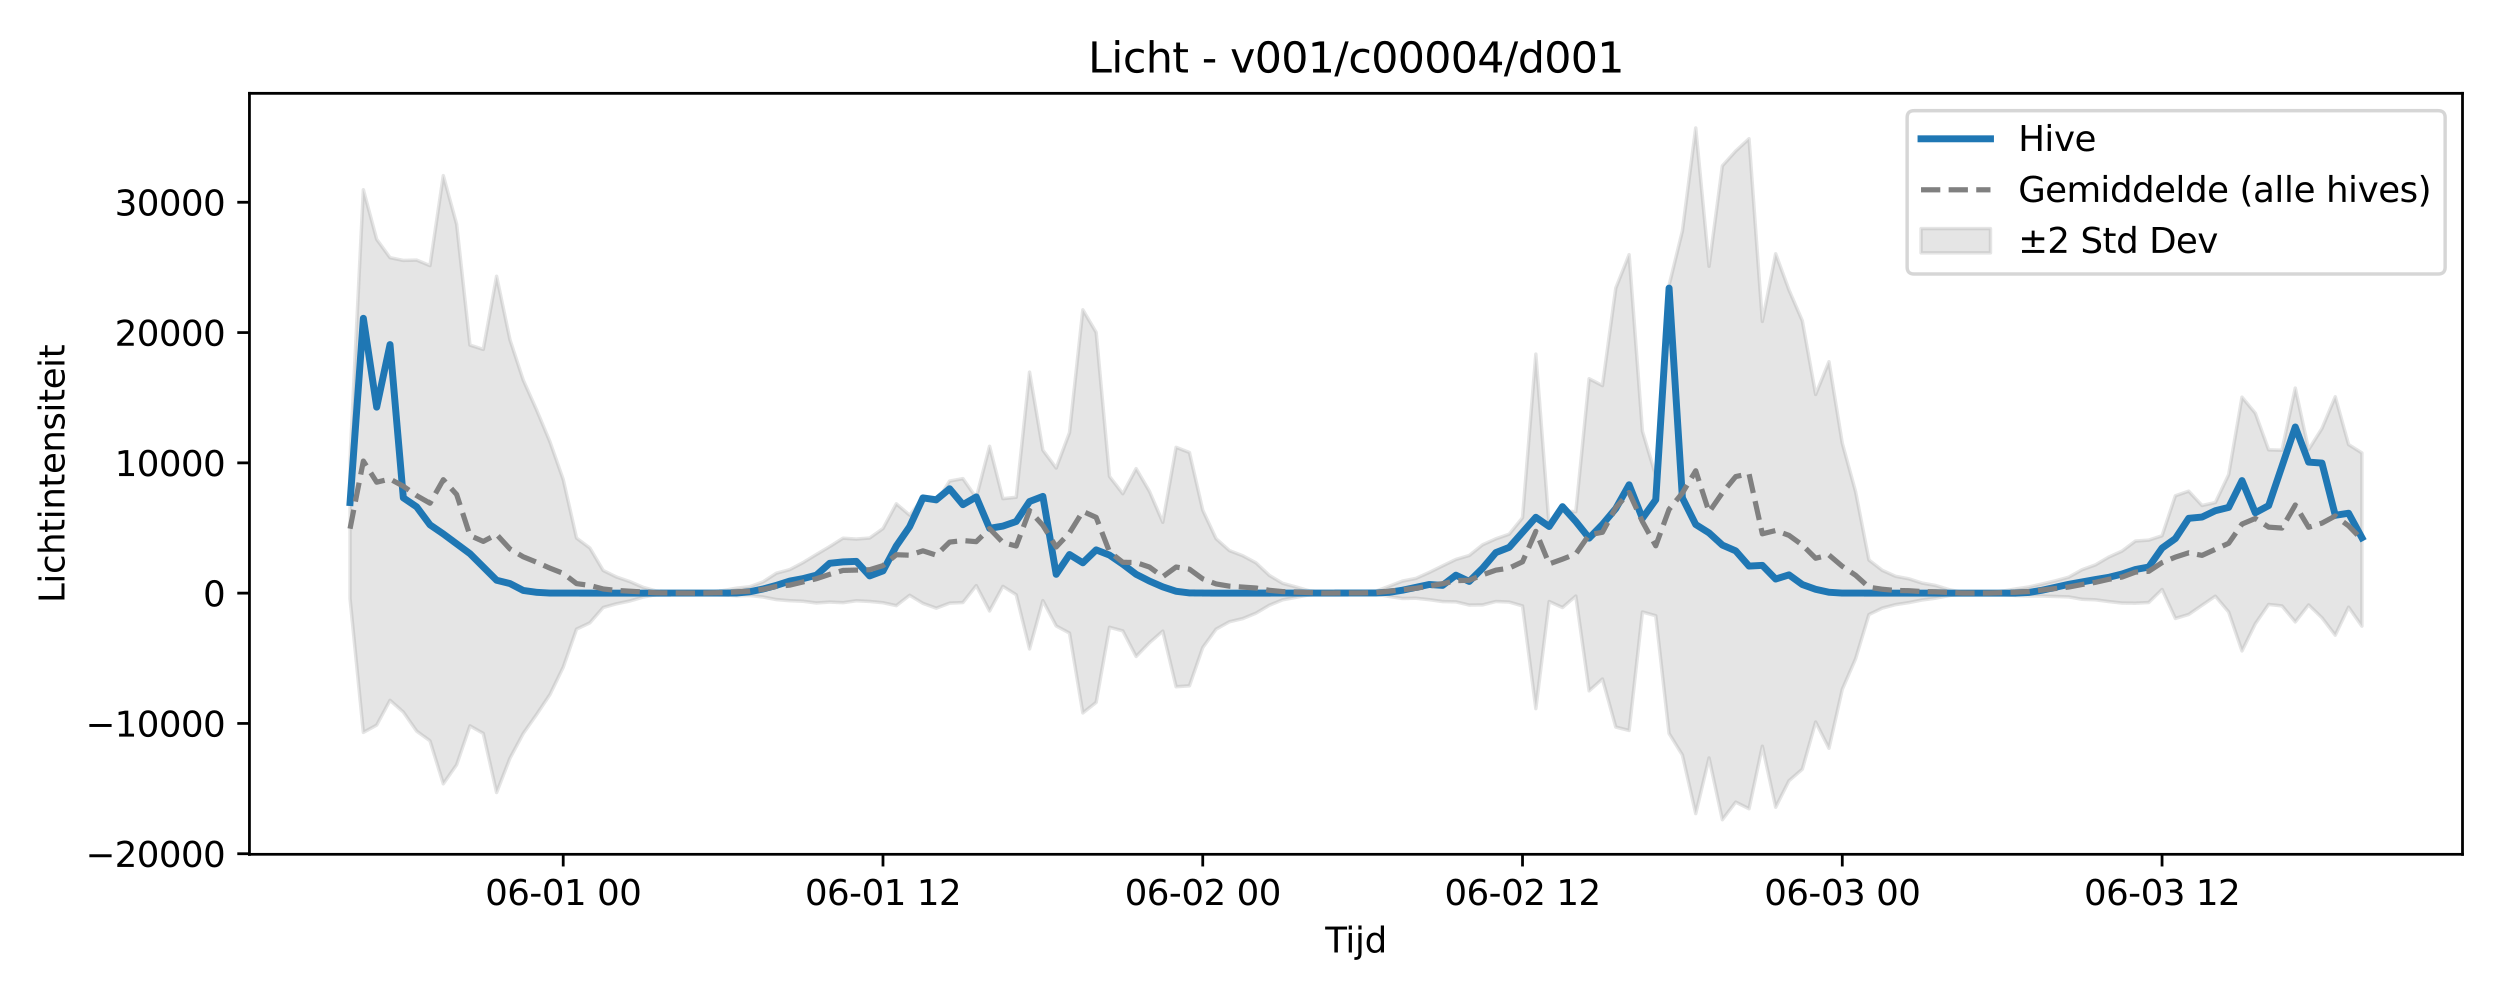 <?xml version="1.0" encoding="utf-8" standalone="no"?>
<!DOCTYPE svg PUBLIC "-//W3C//DTD SVG 1.1//EN"
  "http://www.w3.org/Graphics/SVG/1.1/DTD/svg11.dtd">
<svg xmlns:xlink="http://www.w3.org/1999/xlink" width="720pt" height="288pt" viewBox="0 0 720 288" xmlns="http://www.w3.org/2000/svg" version="1.1">
 <defs>
  <style type="text/css">*{stroke-linejoin: round; stroke-linecap: butt}</style>
 </defs>
 <g id="figure_1">
  <g id="patch_1">
   <path d="M 0 288 
L 720 288 
L 720 0 
L 0 0 
z
" style="fill: #ffffff"/>
  </g>
  <g id="axes_1">
   <g id="patch_2">
    <path d="M 71.84 246.04 
L 709.2 246.04 
L 709.2 26.88 
L 71.84 26.88 
z
" style="fill: #ffffff"/>
   </g>
   <g id="FillBetweenPolyCollection_1">
    <defs>
     <path id="mfb9d4ad502" d="M 100.811 -155.858 
L 100.811 -115.616 
L 104.648 -77.064 
L 108.485 -79.173 
L 112.323 -86.309 
L 116.16 -82.925 
L 119.997 -77.426 
L 123.834 -74.645 
L 127.671 -62.268 
L 131.509 -67.745 
L 135.346 -78.948 
L 139.183 -76.773 
L 143.02 -59.75 
L 146.857 -69.609 
L 150.695 -76.759 
L 154.532 -82.215 
L 158.369 -87.951 
L 162.206 -95.834 
L 166.043 -106.807 
L 169.881 -108.622 
L 173.718 -113.041 
L 177.555 -114.106 
L 181.392 -114.904 
L 185.229 -116.034 
L 189.067 -116.761 
L 192.904 -117.039 
L 196.741 -117.165 
L 200.578 -117.161 
L 204.415 -117.038 
L 208.253 -116.716 
L 212.09 -116.411 
L 215.927 -116.476 
L 219.764 -116.068 
L 223.602 -115.317 
L 227.439 -115 
L 231.276 -114.838 
L 235.113 -114.338 
L 238.95 -114.604 
L 242.788 -114.428 
L 246.625 -114.98 
L 250.462 -114.783 
L 254.299 -114.416 
L 258.136 -113.574 
L 261.974 -116.566 
L 265.811 -114.227 
L 269.648 -112.846 
L 273.485 -114.295 
L 277.322 -114.468 
L 281.16 -119.355 
L 284.997 -112.042 
L 288.834 -119.131 
L 292.671 -116.706 
L 296.508 -101.097 
L 300.346 -115.022 
L 304.183 -107.732 
L 308.02 -105.656 
L 311.857 -82.675 
L 315.694 -85.717 
L 319.532 -107.345 
L 323.369 -106.304 
L 327.206 -98.937 
L 331.043 -102.887 
L 334.881 -106.236 
L 338.718 -90.218 
L 342.555 -90.483 
L 346.392 -101.502 
L 350.229 -106.797 
L 354.067 -108.932 
L 357.904 -109.838 
L 361.741 -111.414 
L 365.578 -113.691 
L 369.415 -115.256 
L 373.253 -115.963 
L 377.09 -116.721 
L 380.927 -117.114 
L 384.764 -117.173 
L 388.601 -117.147 
L 392.439 -116.974 
L 396.276 -116.913 
L 400.113 -116.209 
L 403.95 -115.632 
L 407.787 -115.706 
L 411.625 -115.296 
L 415.462 -114.743 
L 419.299 -114.662 
L 423.136 -113.744 
L 426.973 -113.79 
L 430.811 -114.767 
L 434.648 -114.609 
L 438.485 -113.494 
L 442.322 -83.909 
L 446.159 -114.769 
L 449.997 -113.027 
L 453.834 -116.335 
L 457.671 -89.032 
L 461.508 -92.454 
L 465.346 -78.601 
L 469.183 -77.619 
L 473.02 -111.748 
L 476.857 -110.667 
L 480.694 -76.762 
L 484.532 -70.55 
L 488.369 -53.676 
L 492.206 -69.714 
L 496.043 -51.922 
L 499.88 -56.99 
L 503.718 -55.078 
L 507.555 -73.093 
L 511.392 -55.512 
L 515.229 -63.145 
L 519.066 -66.466 
L 522.904 -80.051 
L 526.741 -72.497 
L 530.578 -89.466 
L 534.415 -98.288 
L 538.252 -111.013 
L 542.09 -112.862 
L 545.927 -113.867 
L 549.764 -114.45 
L 553.601 -115.207 
L 557.438 -115.715 
L 561.276 -116.474 
L 565.113 -117.042 
L 568.95 -117.163 
L 572.787 -117.105 
L 576.625 -116.818 
L 580.462 -116.49 
L 584.299 -116.327 
L 588.136 -116.335 
L 591.973 -116.211 
L 595.811 -116.088 
L 599.648 -115.4 
L 603.485 -115.257 
L 607.322 -114.748 
L 611.159 -114.319 
L 614.997 -114.281 
L 618.834 -114.474 
L 622.671 -118.237 
L 626.508 -109.886 
L 630.345 -111.037 
L 634.183 -113.679 
L 638.02 -116.298 
L 641.857 -111.75 
L 645.694 -100.527 
L 649.531 -108.36 
L 653.369 -113.921 
L 657.206 -113.504 
L 661.043 -108.886 
L 664.88 -113.78 
L 668.717 -110.085 
L 672.555 -105.069 
L 676.392 -113.131 
L 680.229 -107.671 
L 680.229 -157.552 
L 680.229 -157.552 
L 676.392 -159.973 
L 672.555 -173.734 
L 668.717 -164.59 
L 664.88 -158.505 
L 661.043 -176.241 
L 657.206 -158.339 
L 653.369 -158.448 
L 649.531 -169.01 
L 645.694 -173.617 
L 641.857 -151.319 
L 638.02 -143.264 
L 634.183 -142.425 
L 630.345 -146.547 
L 626.508 -145.221 
L 622.671 -133.698 
L 618.834 -132.447 
L 614.997 -132.18 
L 611.159 -129.299 
L 607.322 -127.566 
L 603.485 -125.317 
L 599.648 -123.938 
L 595.811 -121.782 
L 591.973 -120.725 
L 588.136 -119.825 
L 584.299 -118.956 
L 580.462 -118.391 
L 576.625 -117.731 
L 572.787 -117.281 
L 568.95 -117.197 
L 565.113 -117.373 
L 561.276 -118.205 
L 557.438 -119.386 
L 553.601 -120.063 
L 549.764 -121.301 
L 545.927 -122.028 
L 542.09 -123.747 
L 538.252 -126.723 
L 534.415 -146.358 
L 530.578 -160.338 
L 526.741 -183.832 
L 522.904 -174.4 
L 519.066 -195.613 
L 515.229 -204.48 
L 511.392 -214.916 
L 507.555 -195.42 
L 503.718 -248.044 
L 499.88 -244.509 
L 496.043 -240.238 
L 492.206 -211.309 
L 488.369 -251.158 
L 484.532 -221.505 
L 480.694 -205.843 
L 476.857 -150.961 
L 473.02 -163.799 
L 469.183 -214.655 
L 465.346 -205.022 
L 461.508 -176.954 
L 457.671 -178.935 
L 453.834 -140.609 
L 449.997 -140.908 
L 446.159 -136.405 
L 442.322 -186.025 
L 438.485 -138.908 
L 434.648 -134.164 
L 430.811 -132.825 
L 426.973 -131.094 
L 423.136 -128.018 
L 419.299 -126.888 
L 415.462 -125.036 
L 411.625 -123.146 
L 407.787 -121.424 
L 403.95 -120.665 
L 400.113 -119.182 
L 396.276 -117.756 
L 392.439 -117.513 
L 388.601 -117.219 
L 384.764 -117.181 
L 380.927 -117.267 
L 377.09 -117.843 
L 373.253 -118.955 
L 369.415 -119.991 
L 365.578 -122.285 
L 361.741 -125.894 
L 357.904 -127.955 
L 354.067 -129.436 
L 350.229 -132.858 
L 346.392 -141.063 
L 342.555 -157.684 
L 338.718 -159.173 
L 334.881 -137.577 
L 331.043 -146.487 
L 327.206 -153.04 
L 323.369 -145.812 
L 319.532 -150.787 
L 315.694 -192.274 
L 311.857 -198.785 
L 308.02 -163.417 
L 304.183 -153.207 
L 300.346 -158.351 
L 296.508 -180.84 
L 292.671 -144.785 
L 288.834 -144.386 
L 284.997 -159.477 
L 281.16 -144.65 
L 277.322 -150.162 
L 273.485 -149.453 
L 269.648 -143.379 
L 265.811 -144.494 
L 261.974 -139.647 
L 258.136 -142.907 
L 254.299 -135.78 
L 250.462 -133.05 
L 246.625 -132.753 
L 242.788 -133.004 
L 238.95 -130.592 
L 235.113 -128.315 
L 231.276 -125.974 
L 227.439 -123.953 
L 223.602 -122.923 
L 219.764 -120.432 
L 215.927 -119.028 
L 212.09 -118.608 
L 208.253 -117.923 
L 204.415 -117.384 
L 200.578 -117.199 
L 196.741 -117.192 
L 192.904 -117.378 
L 189.067 -117.784 
L 185.229 -118.85 
L 181.392 -120.507 
L 177.555 -121.821 
L 173.718 -123.703 
L 169.881 -130.173 
L 166.043 -133.037 
L 162.206 -149.907 
L 158.369 -160.801 
L 154.532 -169.949 
L 150.695 -178.529 
L 146.857 -190.202 
L 143.02 -208.441 
L 139.183 -187.37 
L 135.346 -188.616 
L 131.509 -223.428 
L 127.671 -237.424 
L 123.834 -211.504 
L 119.997 -213.095 
L 116.16 -212.998 
L 112.323 -213.793 
L 108.485 -219.081 
L 104.648 -233.361 
L 100.811 -155.858 
z
" style="stroke: #808080; stroke-opacity: 0.2"/>
    </defs>
    <g clip-path="url(#pdd3efab713)">
     <use xlink:href="#mfb9d4ad502" x="0" y="288" style="fill: #808080; fill-opacity: 0.2; stroke: #808080; stroke-opacity: 0.2"/>
    </g>
   </g>
   <g id="matplotlib.axis_1">
    <g id="xtick_1">
     <g id="line2d_1">
      <defs>
       <path id="mae7960f64a" d="M 0 0 
L 0 3.5 
" style="stroke: #000000; stroke-width: 0.8"/>
      </defs>
      <g>
       <use xlink:href="#mae7960f64a" x="162.206" y="246.04" style="stroke: #000000; stroke-width: 0.8"/>
      </g>
     </g>
     <g id="text_1">
      <!-- 06-01 00 -->
      <g transform="translate(139.726 260.638) scale(0.1 -0.1)">
       <defs>
        <path id="DejaVuSans-30" d="M 2034 4250 
Q 1547 4250 1301 3770 
Q 1056 3291 1056 2328 
Q 1056 1369 1301 889 
Q 1547 409 2034 409 
Q 2525 409 2770 889 
Q 3016 1369 3016 2328 
Q 3016 3291 2770 3770 
Q 2525 4250 2034 4250 
z
M 2034 4750 
Q 2819 4750 3233 4129 
Q 3647 3509 3647 2328 
Q 3647 1150 3233 529 
Q 2819 -91 2034 -91 
Q 1250 -91 836 529 
Q 422 1150 422 2328 
Q 422 3509 836 4129 
Q 1250 4750 2034 4750 
z
" transform="scale(0.016)"/>
        <path id="DejaVuSans-36" d="M 2113 2584 
Q 1688 2584 1439 2293 
Q 1191 2003 1191 1497 
Q 1191 994 1439 701 
Q 1688 409 2113 409 
Q 2538 409 2786 701 
Q 3034 994 3034 1497 
Q 3034 2003 2786 2293 
Q 2538 2584 2113 2584 
z
M 3366 4563 
L 3366 3988 
Q 3128 4100 2886 4159 
Q 2644 4219 2406 4219 
Q 1781 4219 1451 3797 
Q 1122 3375 1075 2522 
Q 1259 2794 1537 2939 
Q 1816 3084 2150 3084 
Q 2853 3084 3261 2657 
Q 3669 2231 3669 1497 
Q 3669 778 3244 343 
Q 2819 -91 2113 -91 
Q 1303 -91 875 529 
Q 447 1150 447 2328 
Q 447 3434 972 4092 
Q 1497 4750 2381 4750 
Q 2619 4750 2861 4703 
Q 3103 4656 3366 4563 
z
" transform="scale(0.016)"/>
        <path id="DejaVuSans-2d" d="M 313 2009 
L 1997 2009 
L 1997 1497 
L 313 1497 
L 313 2009 
z
" transform="scale(0.016)"/>
        <path id="DejaVuSans-31" d="M 794 531 
L 1825 531 
L 1825 4091 
L 703 3866 
L 703 4441 
L 1819 4666 
L 2450 4666 
L 2450 531 
L 3481 531 
L 3481 0 
L 794 0 
L 794 531 
z
" transform="scale(0.016)"/>
        <path id="DejaVuSans-20" transform="scale(0.016)"/>
       </defs>
       <use xlink:href="#DejaVuSans-30"/>
       <use xlink:href="#DejaVuSans-36" transform="translate(63.623 0)"/>
       <use xlink:href="#DejaVuSans-2d" transform="translate(127.246 0)"/>
       <use xlink:href="#DejaVuSans-30" transform="translate(163.33 0)"/>
       <use xlink:href="#DejaVuSans-31" transform="translate(226.953 0)"/>
       <use xlink:href="#DejaVuSans-20" transform="translate(290.576 0)"/>
       <use xlink:href="#DejaVuSans-30" transform="translate(322.363 0)"/>
       <use xlink:href="#DejaVuSans-30" transform="translate(385.986 0)"/>
      </g>
     </g>
    </g>
    <g id="xtick_2">
     <g id="line2d_2">
      <g>
       <use xlink:href="#mae7960f64a" x="254.299" y="246.04" style="stroke: #000000; stroke-width: 0.8"/>
      </g>
     </g>
     <g id="text_2">
      <!-- 06-01 12 -->
      <g transform="translate(231.819 260.638) scale(0.1 -0.1)">
       <defs>
        <path id="DejaVuSans-32" d="M 1228 531 
L 3431 531 
L 3431 0 
L 469 0 
L 469 531 
Q 828 903 1448 1529 
Q 2069 2156 2228 2338 
Q 2531 2678 2651 2914 
Q 2772 3150 2772 3378 
Q 2772 3750 2511 3984 
Q 2250 4219 1831 4219 
Q 1534 4219 1204 4116 
Q 875 4013 500 3803 
L 500 4441 
Q 881 4594 1212 4672 
Q 1544 4750 1819 4750 
Q 2544 4750 2975 4387 
Q 3406 4025 3406 3419 
Q 3406 3131 3298 2873 
Q 3191 2616 2906 2266 
Q 2828 2175 2409 1742 
Q 1991 1309 1228 531 
z
" transform="scale(0.016)"/>
       </defs>
       <use xlink:href="#DejaVuSans-30"/>
       <use xlink:href="#DejaVuSans-36" transform="translate(63.623 0)"/>
       <use xlink:href="#DejaVuSans-2d" transform="translate(127.246 0)"/>
       <use xlink:href="#DejaVuSans-30" transform="translate(163.33 0)"/>
       <use xlink:href="#DejaVuSans-31" transform="translate(226.953 0)"/>
       <use xlink:href="#DejaVuSans-20" transform="translate(290.576 0)"/>
       <use xlink:href="#DejaVuSans-31" transform="translate(322.363 0)"/>
       <use xlink:href="#DejaVuSans-32" transform="translate(385.986 0)"/>
      </g>
     </g>
    </g>
    <g id="xtick_3">
     <g id="line2d_3">
      <g>
       <use xlink:href="#mae7960f64a" x="346.392" y="246.04" style="stroke: #000000; stroke-width: 0.8"/>
      </g>
     </g>
     <g id="text_3">
      <!-- 06-02 00 -->
      <g transform="translate(323.912 260.638) scale(0.1 -0.1)">
       <use xlink:href="#DejaVuSans-30"/>
       <use xlink:href="#DejaVuSans-36" transform="translate(63.623 0)"/>
       <use xlink:href="#DejaVuSans-2d" transform="translate(127.246 0)"/>
       <use xlink:href="#DejaVuSans-30" transform="translate(163.33 0)"/>
       <use xlink:href="#DejaVuSans-32" transform="translate(226.953 0)"/>
       <use xlink:href="#DejaVuSans-20" transform="translate(290.576 0)"/>
       <use xlink:href="#DejaVuSans-30" transform="translate(322.363 0)"/>
       <use xlink:href="#DejaVuSans-30" transform="translate(385.986 0)"/>
      </g>
     </g>
    </g>
    <g id="xtick_4">
     <g id="line2d_4">
      <g>
       <use xlink:href="#mae7960f64a" x="438.485" y="246.04" style="stroke: #000000; stroke-width: 0.8"/>
      </g>
     </g>
     <g id="text_4">
      <!-- 06-02 12 -->
      <g transform="translate(416.005 260.638) scale(0.1 -0.1)">
       <use xlink:href="#DejaVuSans-30"/>
       <use xlink:href="#DejaVuSans-36" transform="translate(63.623 0)"/>
       <use xlink:href="#DejaVuSans-2d" transform="translate(127.246 0)"/>
       <use xlink:href="#DejaVuSans-30" transform="translate(163.33 0)"/>
       <use xlink:href="#DejaVuSans-32" transform="translate(226.953 0)"/>
       <use xlink:href="#DejaVuSans-20" transform="translate(290.576 0)"/>
       <use xlink:href="#DejaVuSans-31" transform="translate(322.363 0)"/>
       <use xlink:href="#DejaVuSans-32" transform="translate(385.986 0)"/>
      </g>
     </g>
    </g>
    <g id="xtick_5">
     <g id="line2d_5">
      <g>
       <use xlink:href="#mae7960f64a" x="530.578" y="246.04" style="stroke: #000000; stroke-width: 0.8"/>
      </g>
     </g>
     <g id="text_5">
      <!-- 06-03 00 -->
      <g transform="translate(508.098 260.638) scale(0.1 -0.1)">
       <defs>
        <path id="DejaVuSans-33" d="M 2597 2516 
Q 3050 2419 3304 2112 
Q 3559 1806 3559 1356 
Q 3559 666 3084 287 
Q 2609 -91 1734 -91 
Q 1441 -91 1130 -33 
Q 819 25 488 141 
L 488 750 
Q 750 597 1062 519 
Q 1375 441 1716 441 
Q 2309 441 2620 675 
Q 2931 909 2931 1356 
Q 2931 1769 2642 2001 
Q 2353 2234 1838 2234 
L 1294 2234 
L 1294 2753 
L 1863 2753 
Q 2328 2753 2575 2939 
Q 2822 3125 2822 3475 
Q 2822 3834 2567 4026 
Q 2313 4219 1838 4219 
Q 1578 4219 1281 4162 
Q 984 4106 628 3988 
L 628 4550 
Q 988 4650 1302 4700 
Q 1616 4750 1894 4750 
Q 2613 4750 3031 4423 
Q 3450 4097 3450 3541 
Q 3450 3153 3228 2886 
Q 3006 2619 2597 2516 
z
" transform="scale(0.016)"/>
       </defs>
       <use xlink:href="#DejaVuSans-30"/>
       <use xlink:href="#DejaVuSans-36" transform="translate(63.623 0)"/>
       <use xlink:href="#DejaVuSans-2d" transform="translate(127.246 0)"/>
       <use xlink:href="#DejaVuSans-30" transform="translate(163.33 0)"/>
       <use xlink:href="#DejaVuSans-33" transform="translate(226.953 0)"/>
       <use xlink:href="#DejaVuSans-20" transform="translate(290.576 0)"/>
       <use xlink:href="#DejaVuSans-30" transform="translate(322.363 0)"/>
       <use xlink:href="#DejaVuSans-30" transform="translate(385.986 0)"/>
      </g>
     </g>
    </g>
    <g id="xtick_6">
     <g id="line2d_6">
      <g>
       <use xlink:href="#mae7960f64a" x="622.671" y="246.04" style="stroke: #000000; stroke-width: 0.8"/>
      </g>
     </g>
     <g id="text_6">
      <!-- 06-03 12 -->
      <g transform="translate(600.191 260.638) scale(0.1 -0.1)">
       <use xlink:href="#DejaVuSans-30"/>
       <use xlink:href="#DejaVuSans-36" transform="translate(63.623 0)"/>
       <use xlink:href="#DejaVuSans-2d" transform="translate(127.246 0)"/>
       <use xlink:href="#DejaVuSans-30" transform="translate(163.33 0)"/>
       <use xlink:href="#DejaVuSans-33" transform="translate(226.953 0)"/>
       <use xlink:href="#DejaVuSans-20" transform="translate(290.576 0)"/>
       <use xlink:href="#DejaVuSans-31" transform="translate(322.363 0)"/>
       <use xlink:href="#DejaVuSans-32" transform="translate(385.986 0)"/>
      </g>
     </g>
    </g>
    <g id="text_7">
     <!-- Tijd -->
     <g transform="translate(381.67 274.317) scale(0.1 -0.1)">
      <defs>
       <path id="DejaVuSans-54" d="M -19 4666 
L 3928 4666 
L 3928 4134 
L 2272 4134 
L 2272 0 
L 1638 0 
L 1638 4134 
L -19 4134 
L -19 4666 
z
" transform="scale(0.016)"/>
       <path id="DejaVuSans-69" d="M 603 3500 
L 1178 3500 
L 1178 0 
L 603 0 
L 603 3500 
z
M 603 4863 
L 1178 4863 
L 1178 4134 
L 603 4134 
L 603 4863 
z
" transform="scale(0.016)"/>
       <path id="DejaVuSans-6a" d="M 603 3500 
L 1178 3500 
L 1178 -63 
Q 1178 -731 923 -1031 
Q 669 -1331 103 -1331 
L -116 -1331 
L -116 -844 
L 38 -844 
Q 366 -844 484 -692 
Q 603 -541 603 -63 
L 603 3500 
z
M 603 4863 
L 1178 4863 
L 1178 4134 
L 603 4134 
L 603 4863 
z
" transform="scale(0.016)"/>
       <path id="DejaVuSans-64" d="M 2906 2969 
L 2906 4863 
L 3481 4863 
L 3481 0 
L 2906 0 
L 2906 525 
Q 2725 213 2448 61 
Q 2172 -91 1784 -91 
Q 1150 -91 751 415 
Q 353 922 353 1747 
Q 353 2572 751 3078 
Q 1150 3584 1784 3584 
Q 2172 3584 2448 3432 
Q 2725 3281 2906 2969 
z
M 947 1747 
Q 947 1113 1208 752 
Q 1469 391 1925 391 
Q 2381 391 2643 752 
Q 2906 1113 2906 1747 
Q 2906 2381 2643 2742 
Q 2381 3103 1925 3103 
Q 1469 3103 1208 2742 
Q 947 2381 947 1747 
z
" transform="scale(0.016)"/>
      </defs>
      <use xlink:href="#DejaVuSans-54"/>
      <use xlink:href="#DejaVuSans-69" transform="translate(57.959 0)"/>
      <use xlink:href="#DejaVuSans-6a" transform="translate(85.742 0)"/>
      <use xlink:href="#DejaVuSans-64" transform="translate(113.525 0)"/>
     </g>
    </g>
   </g>
   <g id="matplotlib.axis_2">
    <g id="ytick_1">
     <g id="line2d_7">
      <defs>
       <path id="m38aaa57813" d="M 0 0 
L -3.5 0 
" style="stroke: #000000; stroke-width: 0.8"/>
      </defs>
      <g>
       <use xlink:href="#m38aaa57813" x="71.84" y="245.87" style="stroke: #000000; stroke-width: 0.8"/>
      </g>
     </g>
     <g id="text_8">
      <!-- −20000 -->
      <g transform="translate(24.648 249.669) scale(0.1 -0.1)">
       <defs>
        <path id="DejaVuSans-2212" d="M 678 2272 
L 4684 2272 
L 4684 1741 
L 678 1741 
L 678 2272 
z
" transform="scale(0.016)"/>
       </defs>
       <use xlink:href="#DejaVuSans-2212"/>
       <use xlink:href="#DejaVuSans-32" transform="translate(83.789 0)"/>
       <use xlink:href="#DejaVuSans-30" transform="translate(147.412 0)"/>
       <use xlink:href="#DejaVuSans-30" transform="translate(211.035 0)"/>
       <use xlink:href="#DejaVuSans-30" transform="translate(274.658 0)"/>
       <use xlink:href="#DejaVuSans-30" transform="translate(338.281 0)"/>
      </g>
     </g>
    </g>
    <g id="ytick_2">
     <g id="line2d_8">
      <g>
       <use xlink:href="#m38aaa57813" x="71.84" y="208.347" style="stroke: #000000; stroke-width: 0.8"/>
      </g>
     </g>
     <g id="text_9">
      <!-- −10000 -->
      <g transform="translate(24.648 212.146) scale(0.1 -0.1)">
       <use xlink:href="#DejaVuSans-2212"/>
       <use xlink:href="#DejaVuSans-31" transform="translate(83.789 0)"/>
       <use xlink:href="#DejaVuSans-30" transform="translate(147.412 0)"/>
       <use xlink:href="#DejaVuSans-30" transform="translate(211.035 0)"/>
       <use xlink:href="#DejaVuSans-30" transform="translate(274.658 0)"/>
       <use xlink:href="#DejaVuSans-30" transform="translate(338.281 0)"/>
      </g>
     </g>
    </g>
    <g id="ytick_3">
     <g id="line2d_9">
      <g>
       <use xlink:href="#m38aaa57813" x="71.84" y="170.824" style="stroke: #000000; stroke-width: 0.8"/>
      </g>
     </g>
     <g id="text_10">
      <!-- 0 -->
      <g transform="translate(58.477 174.623) scale(0.1 -0.1)">
       <use xlink:href="#DejaVuSans-30"/>
      </g>
     </g>
    </g>
    <g id="ytick_4">
     <g id="line2d_10">
      <g>
       <use xlink:href="#m38aaa57813" x="71.84" y="133.301" style="stroke: #000000; stroke-width: 0.8"/>
      </g>
     </g>
     <g id="text_11">
      <!-- 10000 -->
      <g transform="translate(33.028 137.1) scale(0.1 -0.1)">
       <use xlink:href="#DejaVuSans-31"/>
       <use xlink:href="#DejaVuSans-30" transform="translate(63.623 0)"/>
       <use xlink:href="#DejaVuSans-30" transform="translate(127.246 0)"/>
       <use xlink:href="#DejaVuSans-30" transform="translate(190.869 0)"/>
       <use xlink:href="#DejaVuSans-30" transform="translate(254.492 0)"/>
      </g>
     </g>
    </g>
    <g id="ytick_5">
     <g id="line2d_11">
      <g>
       <use xlink:href="#m38aaa57813" x="71.84" y="95.778" style="stroke: #000000; stroke-width: 0.8"/>
      </g>
     </g>
     <g id="text_12">
      <!-- 20000 -->
      <g transform="translate(33.028 99.577) scale(0.1 -0.1)">
       <use xlink:href="#DejaVuSans-32"/>
       <use xlink:href="#DejaVuSans-30" transform="translate(63.623 0)"/>
       <use xlink:href="#DejaVuSans-30" transform="translate(127.246 0)"/>
       <use xlink:href="#DejaVuSans-30" transform="translate(190.869 0)"/>
       <use xlink:href="#DejaVuSans-30" transform="translate(254.492 0)"/>
      </g>
     </g>
    </g>
    <g id="ytick_6">
     <g id="line2d_12">
      <g>
       <use xlink:href="#m38aaa57813" x="71.84" y="58.254" style="stroke: #000000; stroke-width: 0.8"/>
      </g>
     </g>
     <g id="text_13">
      <!-- 30000 -->
      <g transform="translate(33.028 62.054) scale(0.1 -0.1)">
       <use xlink:href="#DejaVuSans-33"/>
       <use xlink:href="#DejaVuSans-30" transform="translate(63.623 0)"/>
       <use xlink:href="#DejaVuSans-30" transform="translate(127.246 0)"/>
       <use xlink:href="#DejaVuSans-30" transform="translate(190.869 0)"/>
       <use xlink:href="#DejaVuSans-30" transform="translate(254.492 0)"/>
      </g>
     </g>
    </g>
    <g id="text_14">
     <!-- Lichtintensiteit -->
     <g transform="translate(18.568 173.656) rotate(-90) scale(0.1 -0.1)">
      <defs>
       <path id="DejaVuSans-4c" d="M 628 4666 
L 1259 4666 
L 1259 531 
L 3531 531 
L 3531 0 
L 628 0 
L 628 4666 
z
" transform="scale(0.016)"/>
       <path id="DejaVuSans-63" d="M 3122 3366 
L 3122 2828 
Q 2878 2963 2633 3030 
Q 2388 3097 2138 3097 
Q 1578 3097 1268 2742 
Q 959 2388 959 1747 
Q 959 1106 1268 751 
Q 1578 397 2138 397 
Q 2388 397 2633 464 
Q 2878 531 3122 666 
L 3122 134 
Q 2881 22 2623 -34 
Q 2366 -91 2075 -91 
Q 1284 -91 818 406 
Q 353 903 353 1747 
Q 353 2603 823 3093 
Q 1294 3584 2113 3584 
Q 2378 3584 2631 3529 
Q 2884 3475 3122 3366 
z
" transform="scale(0.016)"/>
       <path id="DejaVuSans-68" d="M 3513 2113 
L 3513 0 
L 2938 0 
L 2938 2094 
Q 2938 2591 2744 2837 
Q 2550 3084 2163 3084 
Q 1697 3084 1428 2787 
Q 1159 2491 1159 1978 
L 1159 0 
L 581 0 
L 581 4863 
L 1159 4863 
L 1159 2956 
Q 1366 3272 1645 3428 
Q 1925 3584 2291 3584 
Q 2894 3584 3203 3211 
Q 3513 2838 3513 2113 
z
" transform="scale(0.016)"/>
       <path id="DejaVuSans-74" d="M 1172 4494 
L 1172 3500 
L 2356 3500 
L 2356 3053 
L 1172 3053 
L 1172 1153 
Q 1172 725 1289 603 
Q 1406 481 1766 481 
L 2356 481 
L 2356 0 
L 1766 0 
Q 1100 0 847 248 
Q 594 497 594 1153 
L 594 3053 
L 172 3053 
L 172 3500 
L 594 3500 
L 594 4494 
L 1172 4494 
z
" transform="scale(0.016)"/>
       <path id="DejaVuSans-6e" d="M 3513 2113 
L 3513 0 
L 2938 0 
L 2938 2094 
Q 2938 2591 2744 2837 
Q 2550 3084 2163 3084 
Q 1697 3084 1428 2787 
Q 1159 2491 1159 1978 
L 1159 0 
L 581 0 
L 581 3500 
L 1159 3500 
L 1159 2956 
Q 1366 3272 1645 3428 
Q 1925 3584 2291 3584 
Q 2894 3584 3203 3211 
Q 3513 2838 3513 2113 
z
" transform="scale(0.016)"/>
       <path id="DejaVuSans-65" d="M 3597 1894 
L 3597 1613 
L 953 1613 
Q 991 1019 1311 708 
Q 1631 397 2203 397 
Q 2534 397 2845 478 
Q 3156 559 3463 722 
L 3463 178 
Q 3153 47 2828 -22 
Q 2503 -91 2169 -91 
Q 1331 -91 842 396 
Q 353 884 353 1716 
Q 353 2575 817 3079 
Q 1281 3584 2069 3584 
Q 2775 3584 3186 3129 
Q 3597 2675 3597 1894 
z
M 3022 2063 
Q 3016 2534 2758 2815 
Q 2500 3097 2075 3097 
Q 1594 3097 1305 2825 
Q 1016 2553 972 2059 
L 3022 2063 
z
" transform="scale(0.016)"/>
       <path id="DejaVuSans-73" d="M 2834 3397 
L 2834 2853 
Q 2591 2978 2328 3040 
Q 2066 3103 1784 3103 
Q 1356 3103 1142 2972 
Q 928 2841 928 2578 
Q 928 2378 1081 2264 
Q 1234 2150 1697 2047 
L 1894 2003 
Q 2506 1872 2764 1633 
Q 3022 1394 3022 966 
Q 3022 478 2636 193 
Q 2250 -91 1575 -91 
Q 1294 -91 989 -36 
Q 684 19 347 128 
L 347 722 
Q 666 556 975 473 
Q 1284 391 1588 391 
Q 1994 391 2212 530 
Q 2431 669 2431 922 
Q 2431 1156 2273 1281 
Q 2116 1406 1581 1522 
L 1381 1569 
Q 847 1681 609 1914 
Q 372 2147 372 2553 
Q 372 3047 722 3315 
Q 1072 3584 1716 3584 
Q 2034 3584 2315 3537 
Q 2597 3491 2834 3397 
z
" transform="scale(0.016)"/>
      </defs>
      <use xlink:href="#DejaVuSans-4c"/>
      <use xlink:href="#DejaVuSans-69" transform="translate(55.713 0)"/>
      <use xlink:href="#DejaVuSans-63" transform="translate(83.496 0)"/>
      <use xlink:href="#DejaVuSans-68" transform="translate(138.477 0)"/>
      <use xlink:href="#DejaVuSans-74" transform="translate(201.855 0)"/>
      <use xlink:href="#DejaVuSans-69" transform="translate(241.064 0)"/>
      <use xlink:href="#DejaVuSans-6e" transform="translate(268.848 0)"/>
      <use xlink:href="#DejaVuSans-74" transform="translate(332.227 0)"/>
      <use xlink:href="#DejaVuSans-65" transform="translate(371.436 0)"/>
      <use xlink:href="#DejaVuSans-6e" transform="translate(432.959 0)"/>
      <use xlink:href="#DejaVuSans-73" transform="translate(496.338 0)"/>
      <use xlink:href="#DejaVuSans-69" transform="translate(548.438 0)"/>
      <use xlink:href="#DejaVuSans-74" transform="translate(576.221 0)"/>
      <use xlink:href="#DejaVuSans-65" transform="translate(615.43 0)"/>
      <use xlink:href="#DejaVuSans-69" transform="translate(676.953 0)"/>
      <use xlink:href="#DejaVuSans-74" transform="translate(704.736 0)"/>
     </g>
    </g>
   </g>
   <g id="line2d_13">
    <path d="M 100.811 144.733 
L 104.648 91.676 
L 108.485 117.257 
L 112.323 99.245 
L 116.16 143.372 
L 119.997 145.977 
L 123.834 151.145 
L 127.671 153.771 
L 135.346 159.456 
L 143.02 167.112 
L 146.857 168.06 
L 150.695 170.053 
L 154.532 170.586 
L 158.369 170.803 
L 181.392 170.824 
L 212.09 170.79 
L 215.927 170.428 
L 219.764 169.625 
L 223.602 168.581 
L 227.439 167.353 
L 231.276 166.637 
L 235.113 165.648 
L 238.95 162.225 
L 242.788 161.828 
L 246.625 161.675 
L 250.462 165.861 
L 254.299 164.415 
L 258.136 157.236 
L 261.974 151.676 
L 265.811 143.395 
L 269.648 143.943 
L 273.485 140.765 
L 277.322 145.348 
L 281.16 143.117 
L 284.997 152.158 
L 288.834 151.518 
L 292.671 150.192 
L 296.508 144.436 
L 300.346 142.96 
L 304.183 165.402 
L 308.02 159.704 
L 311.857 162.09 
L 315.694 158.368 
L 319.532 159.865 
L 323.369 162.494 
L 327.206 165.398 
L 331.043 167.352 
L 334.881 169.022 
L 338.718 170.287 
L 342.555 170.763 
L 350.229 170.824 
L 396.276 170.785 
L 400.113 170.585 
L 403.95 169.974 
L 411.625 168.335 
L 415.462 168.588 
L 419.299 165.654 
L 423.136 167.449 
L 426.973 163.659 
L 430.811 159.144 
L 434.648 157.642 
L 442.322 148.979 
L 446.159 151.633 
L 449.997 145.918 
L 453.834 150.187 
L 457.671 154.981 
L 461.508 151.029 
L 465.346 146.465 
L 469.183 139.622 
L 473.02 149.276 
L 476.857 143.925 
L 480.694 82.983 
L 484.532 143.397 
L 488.369 151.058 
L 492.206 153.474 
L 496.043 156.984 
L 499.88 158.649 
L 503.718 163.033 
L 507.555 162.828 
L 511.392 166.764 
L 515.229 165.56 
L 519.066 168.345 
L 522.904 169.722 
L 526.741 170.569 
L 530.578 170.808 
L 561.276 170.824 
L 580.462 170.815 
L 584.299 170.63 
L 588.136 169.982 
L 595.811 168.285 
L 603.485 166.908 
L 607.322 166.272 
L 611.159 165.313 
L 614.997 164.021 
L 618.834 163.311 
L 622.671 157.846 
L 626.508 155.108 
L 630.345 149.273 
L 634.183 148.912 
L 638.02 147.082 
L 641.857 146.13 
L 645.694 138.413 
L 649.531 147.68 
L 653.369 145.615 
L 661.043 122.979 
L 664.88 133.092 
L 668.717 133.364 
L 672.555 148.404 
L 676.392 147.81 
L 680.229 154.863 
L 680.229 154.863 
" clip-path="url(#pdd3efab713)" style="fill: none; stroke: #1f77b4; stroke-width: 2; stroke-linecap: square"/>
   </g>
   <g id="line2d_14">
    <path d="M 100.811 152.263 
L 104.648 132.788 
L 108.485 138.873 
L 112.323 137.949 
L 116.16 140.038 
L 119.997 142.739 
L 123.834 144.926 
L 127.671 138.154 
L 131.509 142.414 
L 135.346 154.218 
L 139.183 155.929 
L 143.02 153.905 
L 146.857 158.095 
L 150.695 160.356 
L 154.532 161.918 
L 158.369 163.624 
L 162.206 165.129 
L 166.043 168.078 
L 169.881 168.603 
L 173.718 169.628 
L 177.555 170.036 
L 189.067 170.727 
L 200.578 170.82 
L 208.253 170.68 
L 215.927 170.248 
L 219.764 169.75 
L 223.602 168.88 
L 227.439 168.523 
L 235.113 166.673 
L 238.95 165.402 
L 242.788 164.284 
L 250.462 164.083 
L 254.299 162.902 
L 258.136 159.76 
L 261.974 159.894 
L 265.811 158.639 
L 269.648 159.887 
L 273.485 156.126 
L 277.322 155.685 
L 281.16 155.998 
L 284.997 152.24 
L 288.834 156.242 
L 292.671 157.254 
L 296.508 147.031 
L 300.346 151.313 
L 304.183 157.53 
L 308.02 153.463 
L 311.857 147.27 
L 315.694 149.005 
L 319.532 158.934 
L 323.369 161.942 
L 327.206 162.011 
L 331.043 163.313 
L 334.881 166.093 
L 338.718 163.304 
L 342.555 163.916 
L 346.392 166.717 
L 350.229 168.172 
L 354.067 168.816 
L 361.741 169.346 
L 365.578 170.012 
L 369.415 170.377 
L 380.927 170.809 
L 392.439 170.756 
L 396.276 170.666 
L 403.95 169.852 
L 407.787 169.435 
L 415.462 168.111 
L 419.299 167.225 
L 423.136 167.119 
L 426.973 165.558 
L 430.811 164.204 
L 434.648 163.613 
L 438.485 161.799 
L 442.322 153.033 
L 446.159 162.413 
L 449.997 161.032 
L 453.834 159.528 
L 457.671 154.016 
L 461.508 153.296 
L 465.346 146.188 
L 469.183 141.863 
L 473.02 150.226 
L 476.857 157.186 
L 480.694 146.697 
L 484.532 141.972 
L 488.369 135.583 
L 492.206 147.489 
L 496.043 141.92 
L 499.88 137.25 
L 503.718 136.439 
L 507.555 153.744 
L 511.392 152.786 
L 515.229 154.187 
L 519.066 156.961 
L 522.904 160.775 
L 526.741 159.836 
L 530.578 163.098 
L 534.415 165.677 
L 538.252 169.132 
L 542.09 169.696 
L 545.927 170.052 
L 549.764 170.125 
L 553.601 170.365 
L 557.438 170.449 
L 565.113 170.793 
L 572.787 170.807 
L 580.462 170.56 
L 584.299 170.359 
L 595.811 169.065 
L 599.648 168.331 
L 603.485 167.713 
L 607.322 166.843 
L 611.159 166.191 
L 614.997 164.769 
L 618.834 164.539 
L 622.671 162.032 
L 626.508 160.447 
L 630.345 159.208 
L 634.183 159.948 
L 641.857 156.466 
L 645.694 150.928 
L 649.531 149.315 
L 653.369 151.816 
L 657.206 152.078 
L 661.043 145.437 
L 664.88 151.857 
L 668.717 150.662 
L 672.555 148.599 
L 676.392 151.448 
L 680.229 155.389 
L 680.229 155.389 
" clip-path="url(#pdd3efab713)" style="fill: none; stroke-dasharray: 5.55,2.4; stroke-dashoffset: 0; stroke: #808080; stroke-width: 1.5"/>
   </g>
   <g id="patch_3">
    <path d="M 71.84 246.04 
L 71.84 26.88 
" style="fill: none; stroke: #000000; stroke-width: 0.8; stroke-linejoin: miter; stroke-linecap: square"/>
   </g>
   <g id="patch_4">
    <path d="M 709.2 246.04 
L 709.2 26.88 
" style="fill: none; stroke: #000000; stroke-width: 0.8; stroke-linejoin: miter; stroke-linecap: square"/>
   </g>
   <g id="patch_5">
    <path d="M 71.84 246.04 
L 709.2 246.04 
" style="fill: none; stroke: #000000; stroke-width: 0.8; stroke-linejoin: miter; stroke-linecap: square"/>
   </g>
   <g id="patch_6">
    <path d="M 71.84 26.88 
L 709.2 26.88 
" style="fill: none; stroke: #000000; stroke-width: 0.8; stroke-linejoin: miter; stroke-linecap: square"/>
   </g>
   <g id="text_15">
    <!-- Licht - v001/c00004/d001 -->
    <g transform="translate(313.383 20.88) scale(0.12 -0.12)">
     <defs>
      <path id="DejaVuSans-76" d="M 191 3500 
L 800 3500 
L 1894 563 
L 2988 3500 
L 3597 3500 
L 2284 0 
L 1503 0 
L 191 3500 
z
" transform="scale(0.016)"/>
      <path id="DejaVuSans-2f" d="M 1625 4666 
L 2156 4666 
L 531 -594 
L 0 -594 
L 1625 4666 
z
" transform="scale(0.016)"/>
      <path id="DejaVuSans-34" d="M 2419 4116 
L 825 1625 
L 2419 1625 
L 2419 4116 
z
M 2253 4666 
L 3047 4666 
L 3047 1625 
L 3713 1625 
L 3713 1100 
L 3047 1100 
L 3047 0 
L 2419 0 
L 2419 1100 
L 313 1100 
L 313 1709 
L 2253 4666 
z
" transform="scale(0.016)"/>
     </defs>
     <use xlink:href="#DejaVuSans-4c"/>
     <use xlink:href="#DejaVuSans-69" transform="translate(55.713 0)"/>
     <use xlink:href="#DejaVuSans-63" transform="translate(83.496 0)"/>
     <use xlink:href="#DejaVuSans-68" transform="translate(138.477 0)"/>
     <use xlink:href="#DejaVuSans-74" transform="translate(201.855 0)"/>
     <use xlink:href="#DejaVuSans-20" transform="translate(241.064 0)"/>
     <use xlink:href="#DejaVuSans-2d" transform="translate(272.852 0)"/>
     <use xlink:href="#DejaVuSans-20" transform="translate(308.936 0)"/>
     <use xlink:href="#DejaVuSans-76" transform="translate(340.723 0)"/>
     <use xlink:href="#DejaVuSans-30" transform="translate(399.902 0)"/>
     <use xlink:href="#DejaVuSans-30" transform="translate(463.525 0)"/>
     <use xlink:href="#DejaVuSans-31" transform="translate(527.148 0)"/>
     <use xlink:href="#DejaVuSans-2f" transform="translate(590.771 0)"/>
     <use xlink:href="#DejaVuSans-63" transform="translate(624.463 0)"/>
     <use xlink:href="#DejaVuSans-30" transform="translate(679.443 0)"/>
     <use xlink:href="#DejaVuSans-30" transform="translate(743.066 0)"/>
     <use xlink:href="#DejaVuSans-30" transform="translate(806.689 0)"/>
     <use xlink:href="#DejaVuSans-30" transform="translate(870.312 0)"/>
     <use xlink:href="#DejaVuSans-34" transform="translate(933.936 0)"/>
     <use xlink:href="#DejaVuSans-2f" transform="translate(997.559 0)"/>
     <use xlink:href="#DejaVuSans-64" transform="translate(1031.25 0)"/>
     <use xlink:href="#DejaVuSans-30" transform="translate(1094.727 0)"/>
     <use xlink:href="#DejaVuSans-30" transform="translate(1158.35 0)"/>
     <use xlink:href="#DejaVuSans-31" transform="translate(1221.973 0)"/>
    </g>
   </g>
   <g id="legend_1">
    <g id="patch_7">
     <path d="M 551.256 78.914 
L 702.2 78.914 
Q 704.2 78.914 704.2 76.914 
L 704.2 33.88 
Q 704.2 31.88 702.2 31.88 
L 551.256 31.88 
Q 549.256 31.88 549.256 33.88 
L 549.256 76.914 
Q 549.256 78.914 551.256 78.914 
z
" style="fill: #ffffff; opacity: 0.8; stroke: #cccccc; stroke-linejoin: miter"/>
    </g>
    <g id="line2d_15">
     <path d="M 553.256 39.978 
L 563.256 39.978 
L 573.256 39.978 
" style="fill: none; stroke: #1f77b4; stroke-width: 2; stroke-linecap: square"/>
    </g>
    <g id="text_16">
     <!-- Hive -->
     <g transform="translate(581.256 43.478) scale(0.1 -0.1)">
      <defs>
       <path id="DejaVuSans-48" d="M 628 4666 
L 1259 4666 
L 1259 2753 
L 3553 2753 
L 3553 4666 
L 4184 4666 
L 4184 0 
L 3553 0 
L 3553 2222 
L 1259 2222 
L 1259 0 
L 628 0 
L 628 4666 
z
" transform="scale(0.016)"/>
      </defs>
      <use xlink:href="#DejaVuSans-48"/>
      <use xlink:href="#DejaVuSans-69" transform="translate(75.195 0)"/>
      <use xlink:href="#DejaVuSans-76" transform="translate(102.979 0)"/>
      <use xlink:href="#DejaVuSans-65" transform="translate(162.158 0)"/>
     </g>
    </g>
    <g id="line2d_16">
     <path d="M 553.256 54.657 
L 563.256 54.657 
L 573.256 54.657 
" style="fill: none; stroke-dasharray: 5.55,2.4; stroke-dashoffset: 0; stroke: #808080; stroke-width: 1.5"/>
    </g>
    <g id="text_17">
     <!-- Gemiddelde (alle hives) -->
     <g transform="translate(581.256 58.157) scale(0.1 -0.1)">
      <defs>
       <path id="DejaVuSans-47" d="M 3809 666 
L 3809 1919 
L 2778 1919 
L 2778 2438 
L 4434 2438 
L 4434 434 
Q 4069 175 3628 42 
Q 3188 -91 2688 -91 
Q 1594 -91 976 548 
Q 359 1188 359 2328 
Q 359 3472 976 4111 
Q 1594 4750 2688 4750 
Q 3144 4750 3555 4637 
Q 3966 4525 4313 4306 
L 4313 3634 
Q 3963 3931 3569 4081 
Q 3175 4231 2741 4231 
Q 1884 4231 1454 3753 
Q 1025 3275 1025 2328 
Q 1025 1384 1454 906 
Q 1884 428 2741 428 
Q 3075 428 3337 486 
Q 3600 544 3809 666 
z
" transform="scale(0.016)"/>
       <path id="DejaVuSans-6d" d="M 3328 2828 
Q 3544 3216 3844 3400 
Q 4144 3584 4550 3584 
Q 5097 3584 5394 3201 
Q 5691 2819 5691 2113 
L 5691 0 
L 5113 0 
L 5113 2094 
Q 5113 2597 4934 2840 
Q 4756 3084 4391 3084 
Q 3944 3084 3684 2787 
Q 3425 2491 3425 1978 
L 3425 0 
L 2847 0 
L 2847 2094 
Q 2847 2600 2669 2842 
Q 2491 3084 2119 3084 
Q 1678 3084 1418 2786 
Q 1159 2488 1159 1978 
L 1159 0 
L 581 0 
L 581 3500 
L 1159 3500 
L 1159 2956 
Q 1356 3278 1631 3431 
Q 1906 3584 2284 3584 
Q 2666 3584 2933 3390 
Q 3200 3197 3328 2828 
z
" transform="scale(0.016)"/>
       <path id="DejaVuSans-6c" d="M 603 4863 
L 1178 4863 
L 1178 0 
L 603 0 
L 603 4863 
z
" transform="scale(0.016)"/>
       <path id="DejaVuSans-28" d="M 1984 4856 
Q 1566 4138 1362 3434 
Q 1159 2731 1159 2009 
Q 1159 1288 1364 580 
Q 1569 -128 1984 -844 
L 1484 -844 
Q 1016 -109 783 600 
Q 550 1309 550 2009 
Q 550 2706 781 3412 
Q 1013 4119 1484 4856 
L 1984 4856 
z
" transform="scale(0.016)"/>
       <path id="DejaVuSans-61" d="M 2194 1759 
Q 1497 1759 1228 1600 
Q 959 1441 959 1056 
Q 959 750 1161 570 
Q 1363 391 1709 391 
Q 2188 391 2477 730 
Q 2766 1069 2766 1631 
L 2766 1759 
L 2194 1759 
z
M 3341 1997 
L 3341 0 
L 2766 0 
L 2766 531 
Q 2569 213 2275 61 
Q 1981 -91 1556 -91 
Q 1019 -91 701 211 
Q 384 513 384 1019 
Q 384 1609 779 1909 
Q 1175 2209 1959 2209 
L 2766 2209 
L 2766 2266 
Q 2766 2663 2505 2880 
Q 2244 3097 1772 3097 
Q 1472 3097 1187 3025 
Q 903 2953 641 2809 
L 641 3341 
Q 956 3463 1253 3523 
Q 1550 3584 1831 3584 
Q 2591 3584 2966 3190 
Q 3341 2797 3341 1997 
z
" transform="scale(0.016)"/>
       <path id="DejaVuSans-29" d="M 513 4856 
L 1013 4856 
Q 1481 4119 1714 3412 
Q 1947 2706 1947 2009 
Q 1947 1309 1714 600 
Q 1481 -109 1013 -844 
L 513 -844 
Q 928 -128 1133 580 
Q 1338 1288 1338 2009 
Q 1338 2731 1133 3434 
Q 928 4138 513 4856 
z
" transform="scale(0.016)"/>
      </defs>
      <use xlink:href="#DejaVuSans-47"/>
      <use xlink:href="#DejaVuSans-65" transform="translate(77.49 0)"/>
      <use xlink:href="#DejaVuSans-6d" transform="translate(139.014 0)"/>
      <use xlink:href="#DejaVuSans-69" transform="translate(236.426 0)"/>
      <use xlink:href="#DejaVuSans-64" transform="translate(264.209 0)"/>
      <use xlink:href="#DejaVuSans-64" transform="translate(327.686 0)"/>
      <use xlink:href="#DejaVuSans-65" transform="translate(391.162 0)"/>
      <use xlink:href="#DejaVuSans-6c" transform="translate(452.686 0)"/>
      <use xlink:href="#DejaVuSans-64" transform="translate(480.469 0)"/>
      <use xlink:href="#DejaVuSans-65" transform="translate(543.945 0)"/>
      <use xlink:href="#DejaVuSans-20" transform="translate(605.469 0)"/>
      <use xlink:href="#DejaVuSans-28" transform="translate(637.256 0)"/>
      <use xlink:href="#DejaVuSans-61" transform="translate(676.27 0)"/>
      <use xlink:href="#DejaVuSans-6c" transform="translate(737.549 0)"/>
      <use xlink:href="#DejaVuSans-6c" transform="translate(765.332 0)"/>
      <use xlink:href="#DejaVuSans-65" transform="translate(793.115 0)"/>
      <use xlink:href="#DejaVuSans-20" transform="translate(854.639 0)"/>
      <use xlink:href="#DejaVuSans-68" transform="translate(886.426 0)"/>
      <use xlink:href="#DejaVuSans-69" transform="translate(949.805 0)"/>
      <use xlink:href="#DejaVuSans-76" transform="translate(977.588 0)"/>
      <use xlink:href="#DejaVuSans-65" transform="translate(1036.768 0)"/>
      <use xlink:href="#DejaVuSans-73" transform="translate(1098.291 0)"/>
      <use xlink:href="#DejaVuSans-29" transform="translate(1150.391 0)"/>
     </g>
    </g>
    <g id="patch_8">
     <path d="M 553.256 72.835 
L 573.256 72.835 
L 573.256 65.835 
L 553.256 65.835 
z
" style="fill: #808080; fill-opacity: 0.2; stroke: #808080; stroke-opacity: 0.2; stroke-linejoin: miter"/>
    </g>
    <g id="text_18">
     <!-- ±2 Std Dev -->
     <g transform="translate(581.256 72.835) scale(0.1 -0.1)">
      <defs>
       <path id="DejaVuSans-b1" d="M 2944 4013 
L 2944 2803 
L 4684 2803 
L 4684 2272 
L 2944 2272 
L 2944 1063 
L 2419 1063 
L 2419 2272 
L 678 2272 
L 678 2803 
L 2419 2803 
L 2419 4013 
L 2944 4013 
z
M 678 531 
L 4684 531 
L 4684 0 
L 678 0 
L 678 531 
z
" transform="scale(0.016)"/>
       <path id="DejaVuSans-53" d="M 3425 4513 
L 3425 3897 
Q 3066 4069 2747 4153 
Q 2428 4238 2131 4238 
Q 1616 4238 1336 4038 
Q 1056 3838 1056 3469 
Q 1056 3159 1242 3001 
Q 1428 2844 1947 2747 
L 2328 2669 
Q 3034 2534 3370 2195 
Q 3706 1856 3706 1288 
Q 3706 609 3251 259 
Q 2797 -91 1919 -91 
Q 1588 -91 1214 -16 
Q 841 59 441 206 
L 441 856 
Q 825 641 1194 531 
Q 1563 422 1919 422 
Q 2459 422 2753 634 
Q 3047 847 3047 1241 
Q 3047 1584 2836 1778 
Q 2625 1972 2144 2069 
L 1759 2144 
Q 1053 2284 737 2584 
Q 422 2884 422 3419 
Q 422 4038 858 4394 
Q 1294 4750 2059 4750 
Q 2388 4750 2728 4690 
Q 3069 4631 3425 4513 
z
" transform="scale(0.016)"/>
       <path id="DejaVuSans-44" d="M 1259 4147 
L 1259 519 
L 2022 519 
Q 2988 519 3436 956 
Q 3884 1394 3884 2338 
Q 3884 3275 3436 3711 
Q 2988 4147 2022 4147 
L 1259 4147 
z
M 628 4666 
L 1925 4666 
Q 3281 4666 3915 4102 
Q 4550 3538 4550 2338 
Q 4550 1131 3912 565 
Q 3275 0 1925 0 
L 628 0 
L 628 4666 
z
" transform="scale(0.016)"/>
      </defs>
      <use xlink:href="#DejaVuSans-b1"/>
      <use xlink:href="#DejaVuSans-32" transform="translate(83.789 0)"/>
      <use xlink:href="#DejaVuSans-20" transform="translate(147.412 0)"/>
      <use xlink:href="#DejaVuSans-53" transform="translate(179.199 0)"/>
      <use xlink:href="#DejaVuSans-74" transform="translate(242.676 0)"/>
      <use xlink:href="#DejaVuSans-64" transform="translate(281.885 0)"/>
      <use xlink:href="#DejaVuSans-20" transform="translate(345.361 0)"/>
      <use xlink:href="#DejaVuSans-44" transform="translate(377.148 0)"/>
      <use xlink:href="#DejaVuSans-65" transform="translate(454.15 0)"/>
      <use xlink:href="#DejaVuSans-76" transform="translate(515.674 0)"/>
     </g>
    </g>
   </g>
  </g>
 </g>
 <defs>
  <clipPath id="pdd3efab713">
   <rect x="71.84" y="26.88" width="637.36" height="219.16"/>
  </clipPath>
 </defs>
</svg>
